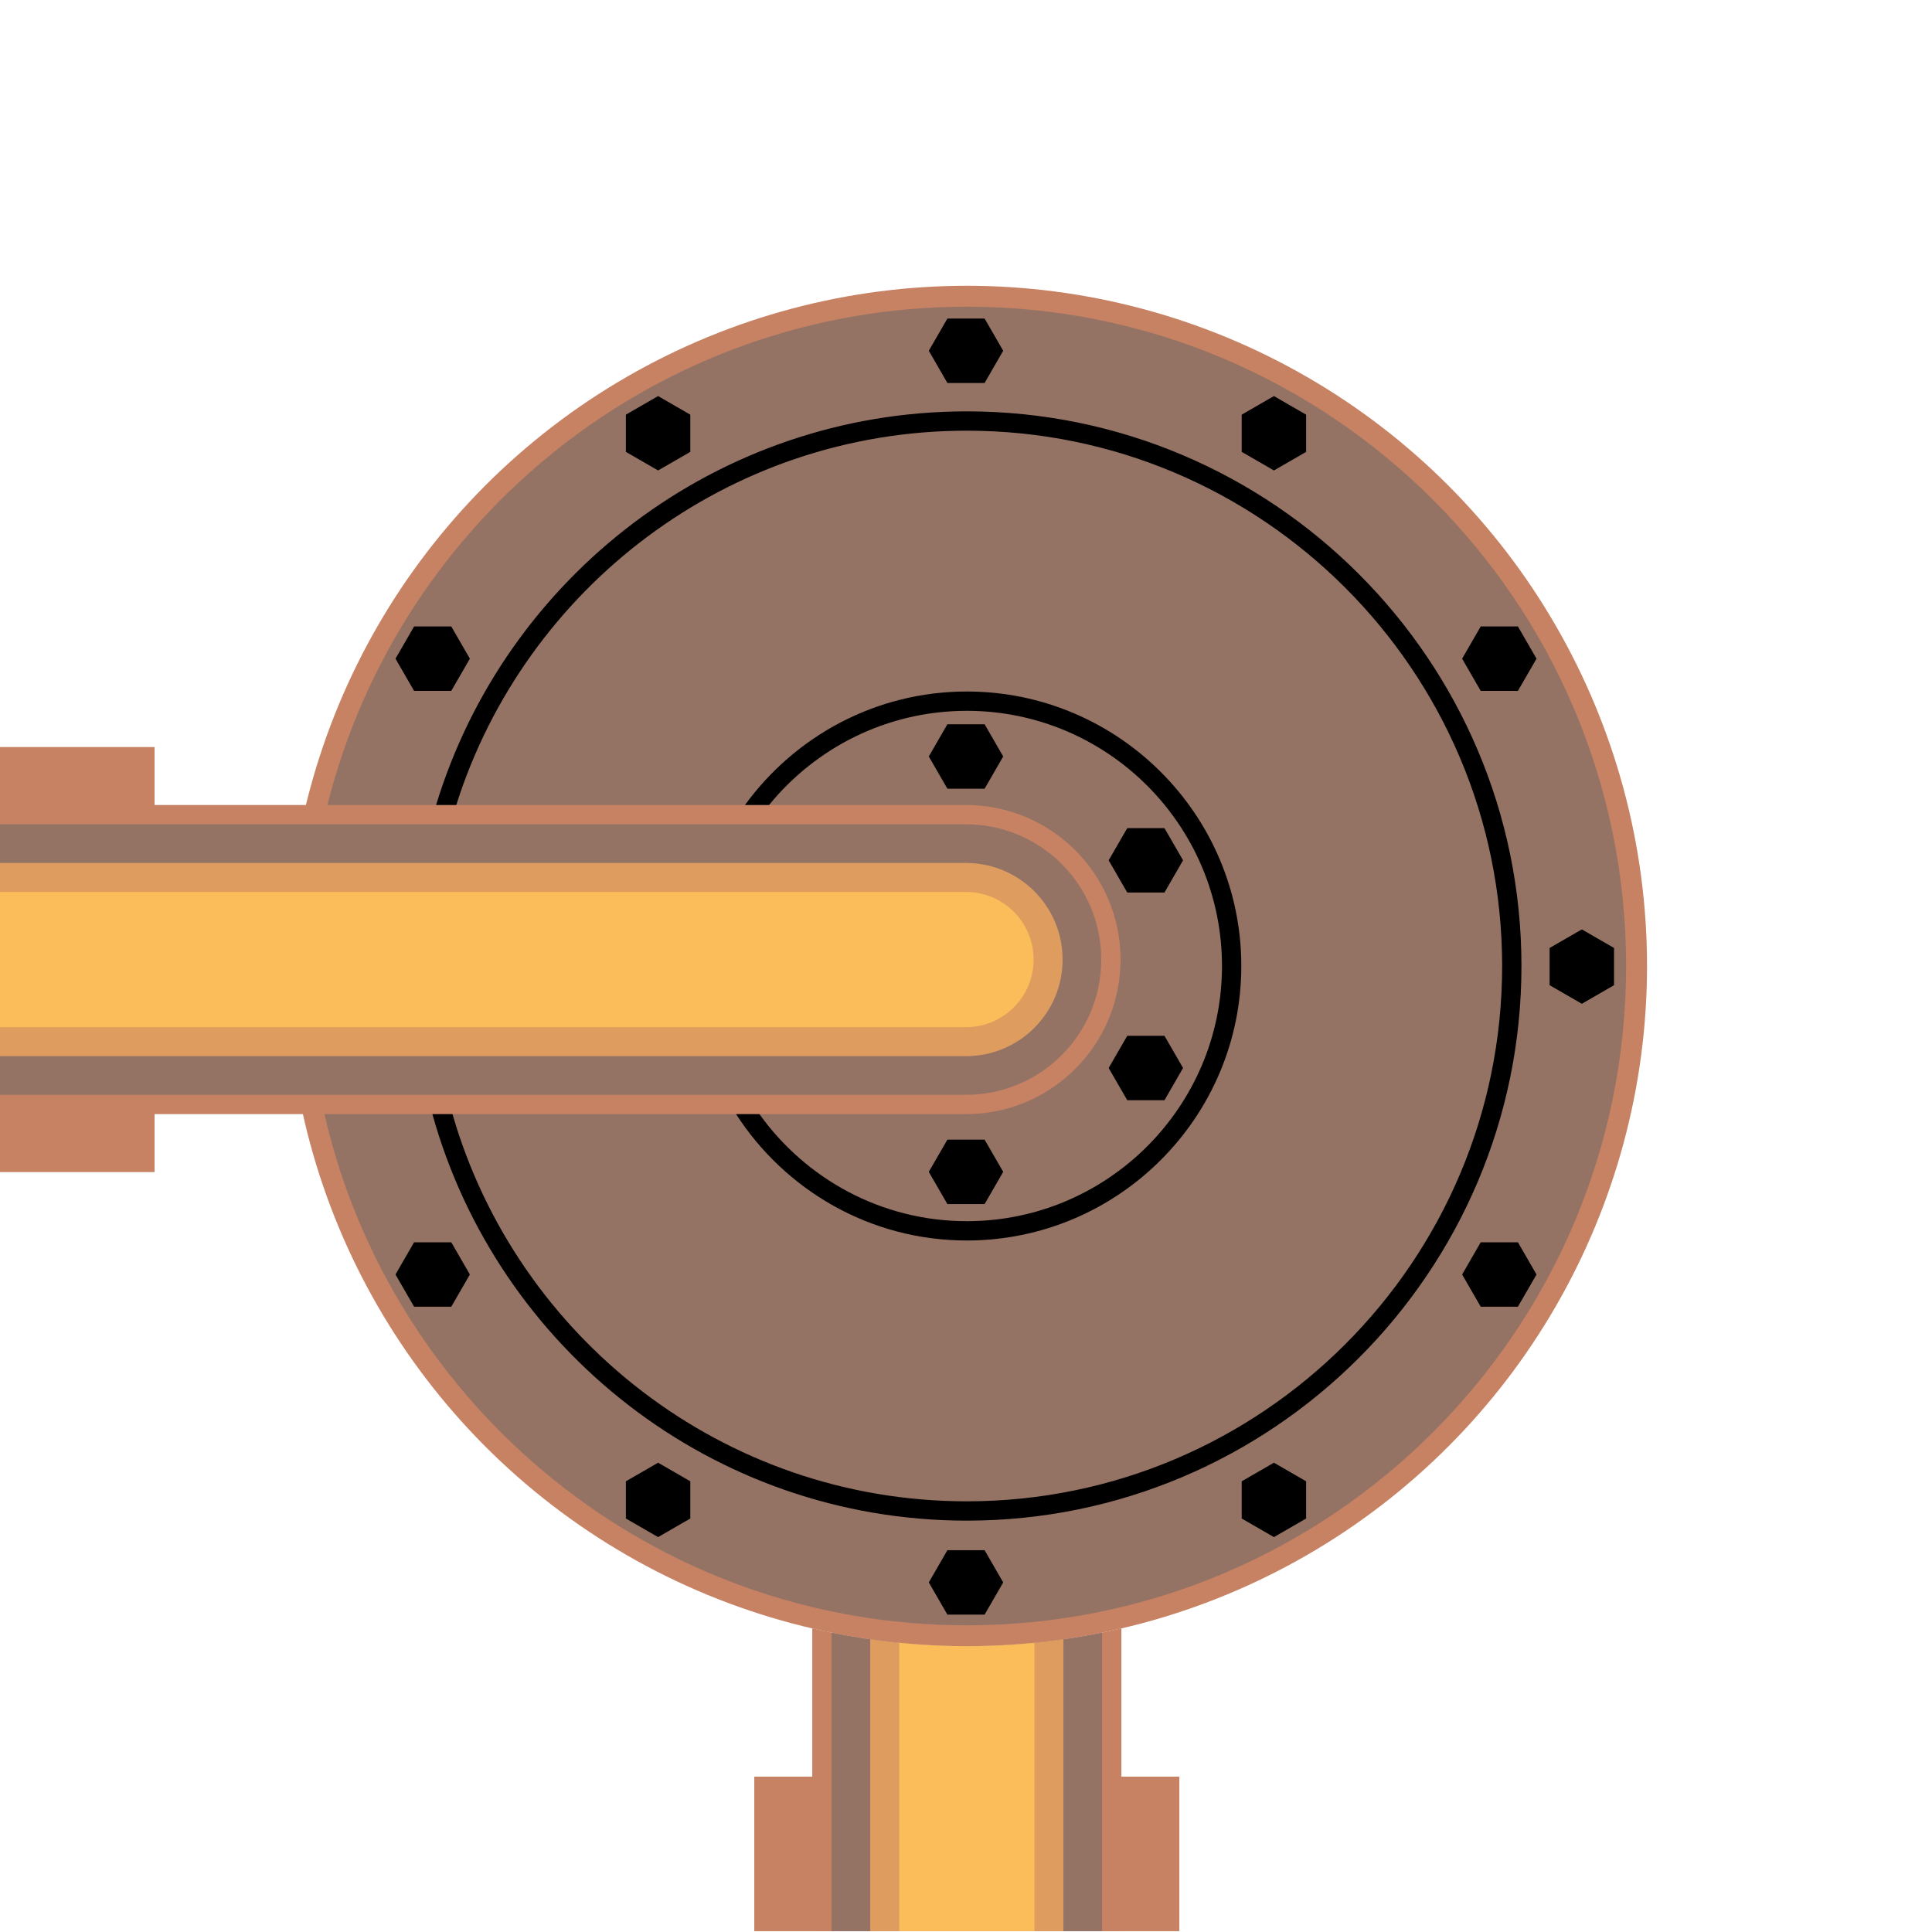 <?xml version='1.0' encoding='UTF-8' standalone='no'?>
<svg sodipodi:docname="Pump_90_brown.svg" inkscape:version="1.0beta1 (d07a077, 2019-11-03)" xmlns:dc="http://purl.org/dc/elements/1.1/" xmlns:svg="http://www.w3.org/2000/svg" width="80" xmlns:sodipodi="http://sodipodi.sourceforge.net/DTD/sodipodi-0.dtd" xmlns:inkscape="http://www.inkscape.org/namespaces/inkscape" id="svg366" xmlns:atv="http://webmi.atvise.com/2007/svgext" version="1.1" xmlns:xlink="http://www.w3.org/1999/xlink" height="80" xmlns:cc="http://creativecommons.org/ns#" xmlns:rdf="http://www.w3.org/1999/02/22-rdf-syntax-ns#" xmlns="http://www.w3.org/2000/svg">
 <defs id="defs360"/>
 <sodipodi:namedview inkscape:pageshadow="2" id="base" showgrid="false" inkscape:window-x="130" inkscape:document-units="mm" inkscape:pageopacity="0.0" inkscape:current-layer="layer1" bordercolor="#666666" inkscape:zoom="0.35" pagecolor="#ffffff" inkscape:window-maximized="0" inkscape:cy="387.14286" inkscape:window-y="23" inkscape:window-height="951" borderopacity="1.0" inkscape:window-width="1644" inkscape:document-rotation="0" inkscape:cx="898.57143"/>
 <g atv:refpy="45.9" atv:refpx="34.1" id="layer1" inkscape:groupmode="layer" inkscape:label="Слой 1" transform="translate(131.914,-45.735)">
  <g atv:refpy="91.635" atv:refpx="-97.814" id="g519" transform="matrix(0.8,0,0,0.8,-131.914,45.735)">
   <g atv:refpy="50" atv:refpx="50" id="frame">
    <rect y="0" atv:refpy="50" width="100" atv:refpx="50" fill="none" id="rect453" height="100" x="0"/>
   </g>
   <g atv:refpy="57.375" atv:refpx="42.625" id="shape">
    <circle atv:refpy="50" cy="50" atv:refpx="50.042" r="35.208" fill="#c78163" id="circle456" cx="50.042"/>
    <path atv:refpy="49.667" inkscape:connector-curvature="0" atv:refpx="29" fill="#c78163" id="path458" d="M50,57.667L0,57.667L0,41.667L50,41.667C54.418,41.667 58,45.249 58,49.667C58,54.085 54.418,57.667 50,57.667"/>
    <path atv:refpy="49.667" inkscape:connector-curvature="0" atv:refpx="4" fill="#c78163" id="path460" d="M8,60.667L0,60.667L0,38.667L8,38.667"/>
    <path atv:refpy="92.121" inkscape:connector-curvature="0" atv:refpx="50.042" fill="#c78163" id="path462" d="M50.042,85.208C47.289,85.208 44.613,84.882 42.042,84.283L42.042,99.958L58.042,99.958L58.042,84.284C55.471,84.882 52.795,85.208 50.042,85.208"/>
    <rect y="91.958" atv:refpy="95.958" width="22" atv:refpx="50.042" fill="#c78163" id="rect464" height="8" x="39.042"/>
   </g>
   <g atv:refpy="57.916" atv:refpx="42.084" id="dark">
    <path atv:refpy="50" inkscape:connector-curvature="0" atv:refpx="50.48" fill="#947365" id="path467" d="M50.042,15.875C34.071,15.875 20.666,26.849 16.946,41.667L50,41.667C54.418,41.667 58,45.249 58,49.667C58,54.085 54.418,57.667 50,57.667L16.792,57.667C20.272,72.82 33.832,84.125 50.042,84.125C68.889,84.125 84.167,68.847 84.167,50C84.167,31.153 68.888,15.875 50.042,15.875"/>
    <path atv:refpy="49.667" inkscape:connector-curvature="0" atv:refpx="28.5" fill="#947365" id="path469" d="M50,56.667C53.866,56.667 57,53.533 57,49.667C57,45.801 53.866,42.667 50,42.667L0,42.667L0,56.667Z"/>
    <path atv:refpy="92.234" inkscape:connector-curvature="0" atv:refpx="50.042" fill="#947365" id="path471" d="M57.042,84.51C54.779,84.966 52.439,85.208 50.042,85.208C47.645,85.208 45.305,84.966 43.042,84.51L43.042,99.958L57.042,99.958Z"/>
   </g>
   <g atv:refpy="72.313" atv:refpx="27.521" id="light">
    <path atv:refpy="49.667" inkscape:connector-curvature="0" atv:refpx="27.5" fill="#de9c5f" id="path474" d="M50,44.667L0,44.667L0,54.667L50,54.667C52.761,54.667 55,52.428 55,49.667C55,46.905 52.761,44.667 50,44.667"/>
    <path atv:refpy="92.403" inkscape:connector-curvature="0" atv:refpx="50.042" fill="#de9c5f" id="path476" d="M55.042,84.848C53.408,85.08 51.74,85.208 50.042,85.208C48.344,85.208 46.676,85.081 45.042,84.848L45.042,99.958L55.042,99.958Z"/>
   </g>
   <g atv:refpy="73.063" atv:refpx="26.771" id="hlight">
    <path atv:refpy="49.667" inkscape:connector-curvature="0" atv:refpx="26.75" fill="#fbbc5a" id="path479" d="M50,53.167L0,53.167L0,46.167L50,46.167C51.933,46.167 53.5,47.734 53.5,49.667C53.5,51.6 51.933,53.167 50,53.167"/>
    <path atv:refpy="92.496" inkscape:connector-curvature="0" atv:refpx="50.042" fill="#fbbc5a" id="path481" d="M53.542,85.034C52.391,85.148 51.223,85.208 50.042,85.208C48.861,85.208 47.693,85.147 46.542,85.034L46.542,99.958L53.542,99.958Z"/>
   </g>
   <g atv:refpy="50.03" atv:refpx="52.007" id="shadow">
    <path atv:refpy="50" inkscape:connector-curvature="0" atv:refpx="50.566" fill="#000000" id="path484" d="M50.042,21.292C37.11,21.292 26.151,29.889 22.572,41.667L23.617,41.667C27.163,30.448 37.667,22.292 50.042,22.292C65.32,22.292 77.75,34.722 77.75,50C77.75,65.278 65.319,77.708 50.042,77.708C37.423,77.708 26.756,69.226 23.421,57.667L22.381,57.667C25.744,69.785 36.867,78.708 50.041,78.708C65.871,78.708 78.75,65.83 78.75,50C78.75,34.17 65.871,21.292 50.042,21.292"/>
    <path atv:refpy="50" inkscape:connector-curvature="0" atv:refpx="51.174" fill="#000000" id="path486" d="M50.042,35.792C45.322,35.792 41.144,38.115 38.559,41.667L39.806,41.667C42.23,38.695 45.916,36.792 50.042,36.792C57.325,36.792 63.25,42.717 63.25,50C63.25,57.283 57.324,63.208 50.042,63.208C45.619,63.208 41.706,61.015 39.308,57.667L38.099,57.667C40.629,61.595 45.032,64.208 50.041,64.208C57.875,64.208 64.25,57.833 64.25,50C64.25,42.166 57.876,35.792 50.042,35.792"/>
    <polygon points="51.926,18.155 50.963,19.823 49.037,19.823 48.074,18.155 49.037,16.488 50.963,16.488 " atv:refpy="18.155" atv:refpx="50" fill="#000000" id="polygon488"/>
    <polygon points="51.926,39.155 50.963,40.823 49.037,40.823 48.074,39.155 49.037,37.488 50.963,37.488 " atv:refpy="39.156" atv:refpx="50" fill="#000000" id="polygon490"/>
    <polygon points="51.926,60.655 50.963,62.323 49.037,62.323 48.074,60.655 49.037,58.988 50.963,58.988 " atv:refpy="60.656" atv:refpx="50" fill="#000000" id="polygon492"/>
    <polygon points="60.273,53.613 61.235,55.28 60.273,56.948 58.347,56.948 57.384,55.28 58.347,53.613 " atv:refpy="55.281" atv:refpx="59.309" fill="#000000" id="polygon494"/>
    <polygon points="58.347,42.863 60.273,42.863 61.235,44.53 60.273,46.198 58.347,46.198 57.384,44.53 " atv:refpy="44.531" atv:refpx="59.309" fill="#000000" id="polygon496"/>
    <polygon points="51.926,81.905 50.963,83.573 49.037,83.573 48.074,81.905 49.037,80.238 50.963,80.238 " atv:refpy="81.905" atv:refpx="50" fill="#000000" id="polygon498"/>
    <polygon points="35.73,21.463 35.73,23.389 34.063,24.351 32.395,23.389 32.395,21.463 34.063,20.5 " atv:refpy="22.425" atv:refpx="34.063" fill="#000000" id="polygon500"/>
    <polygon points="67.605,76.672 67.605,78.598 65.938,79.56 64.27,78.598 64.27,76.672 65.938,75.709 " atv:refpy="77.635" atv:refpx="65.938" fill="#000000" id="polygon502"/>
    <polygon points="23.358,32.425 24.321,34.093 23.358,35.76 21.433,35.76 20.47,34.093 21.433,32.425 " atv:refpy="34.093" atv:refpx="22.395" fill="#000000" id="polygon504"/>
    <polygon points="78.567,64.3 79.53,65.968 78.567,67.635 76.642,67.635 75.679,65.968 76.642,64.3 " atv:refpy="65.968" atv:refpx="77.605" fill="#000000" id="polygon506"/>
    <polygon points="81.875,48.105 83.543,49.067 83.543,50.993 81.875,51.956 80.207,50.993 80.207,49.067 " atv:refpy="50.031" atv:refpx="81.875" fill="#000000" id="polygon508"/>
    <polygon points="21.433,64.3 23.358,64.3 24.321,65.968 23.358,67.635 21.433,67.635 20.47,65.968 " atv:refpy="65.968" atv:refpx="22.395" fill="#000000" id="polygon510"/>
    <polygon points="76.642,32.425 78.567,32.425 79.53,34.093 78.567,35.76 76.642,35.76 75.679,34.093 " atv:refpy="34.093" atv:refpx="77.605" fill="#000000" id="polygon512"/>
    <polygon points="32.395,76.672 34.063,75.709 35.73,76.672 35.73,78.598 34.063,79.56 32.395,78.598 " atv:refpy="77.635" atv:refpx="34.063" fill="#000000" id="polygon514"/>
    <polygon points="64.27,21.463 65.938,20.5 67.605,21.463 67.605,23.389 65.938,24.351 64.27,23.389 " atv:refpy="22.425" atv:refpx="65.938" fill="#000000" id="polygon516"/>
   </g>
  </g>
 </g>
</svg>
